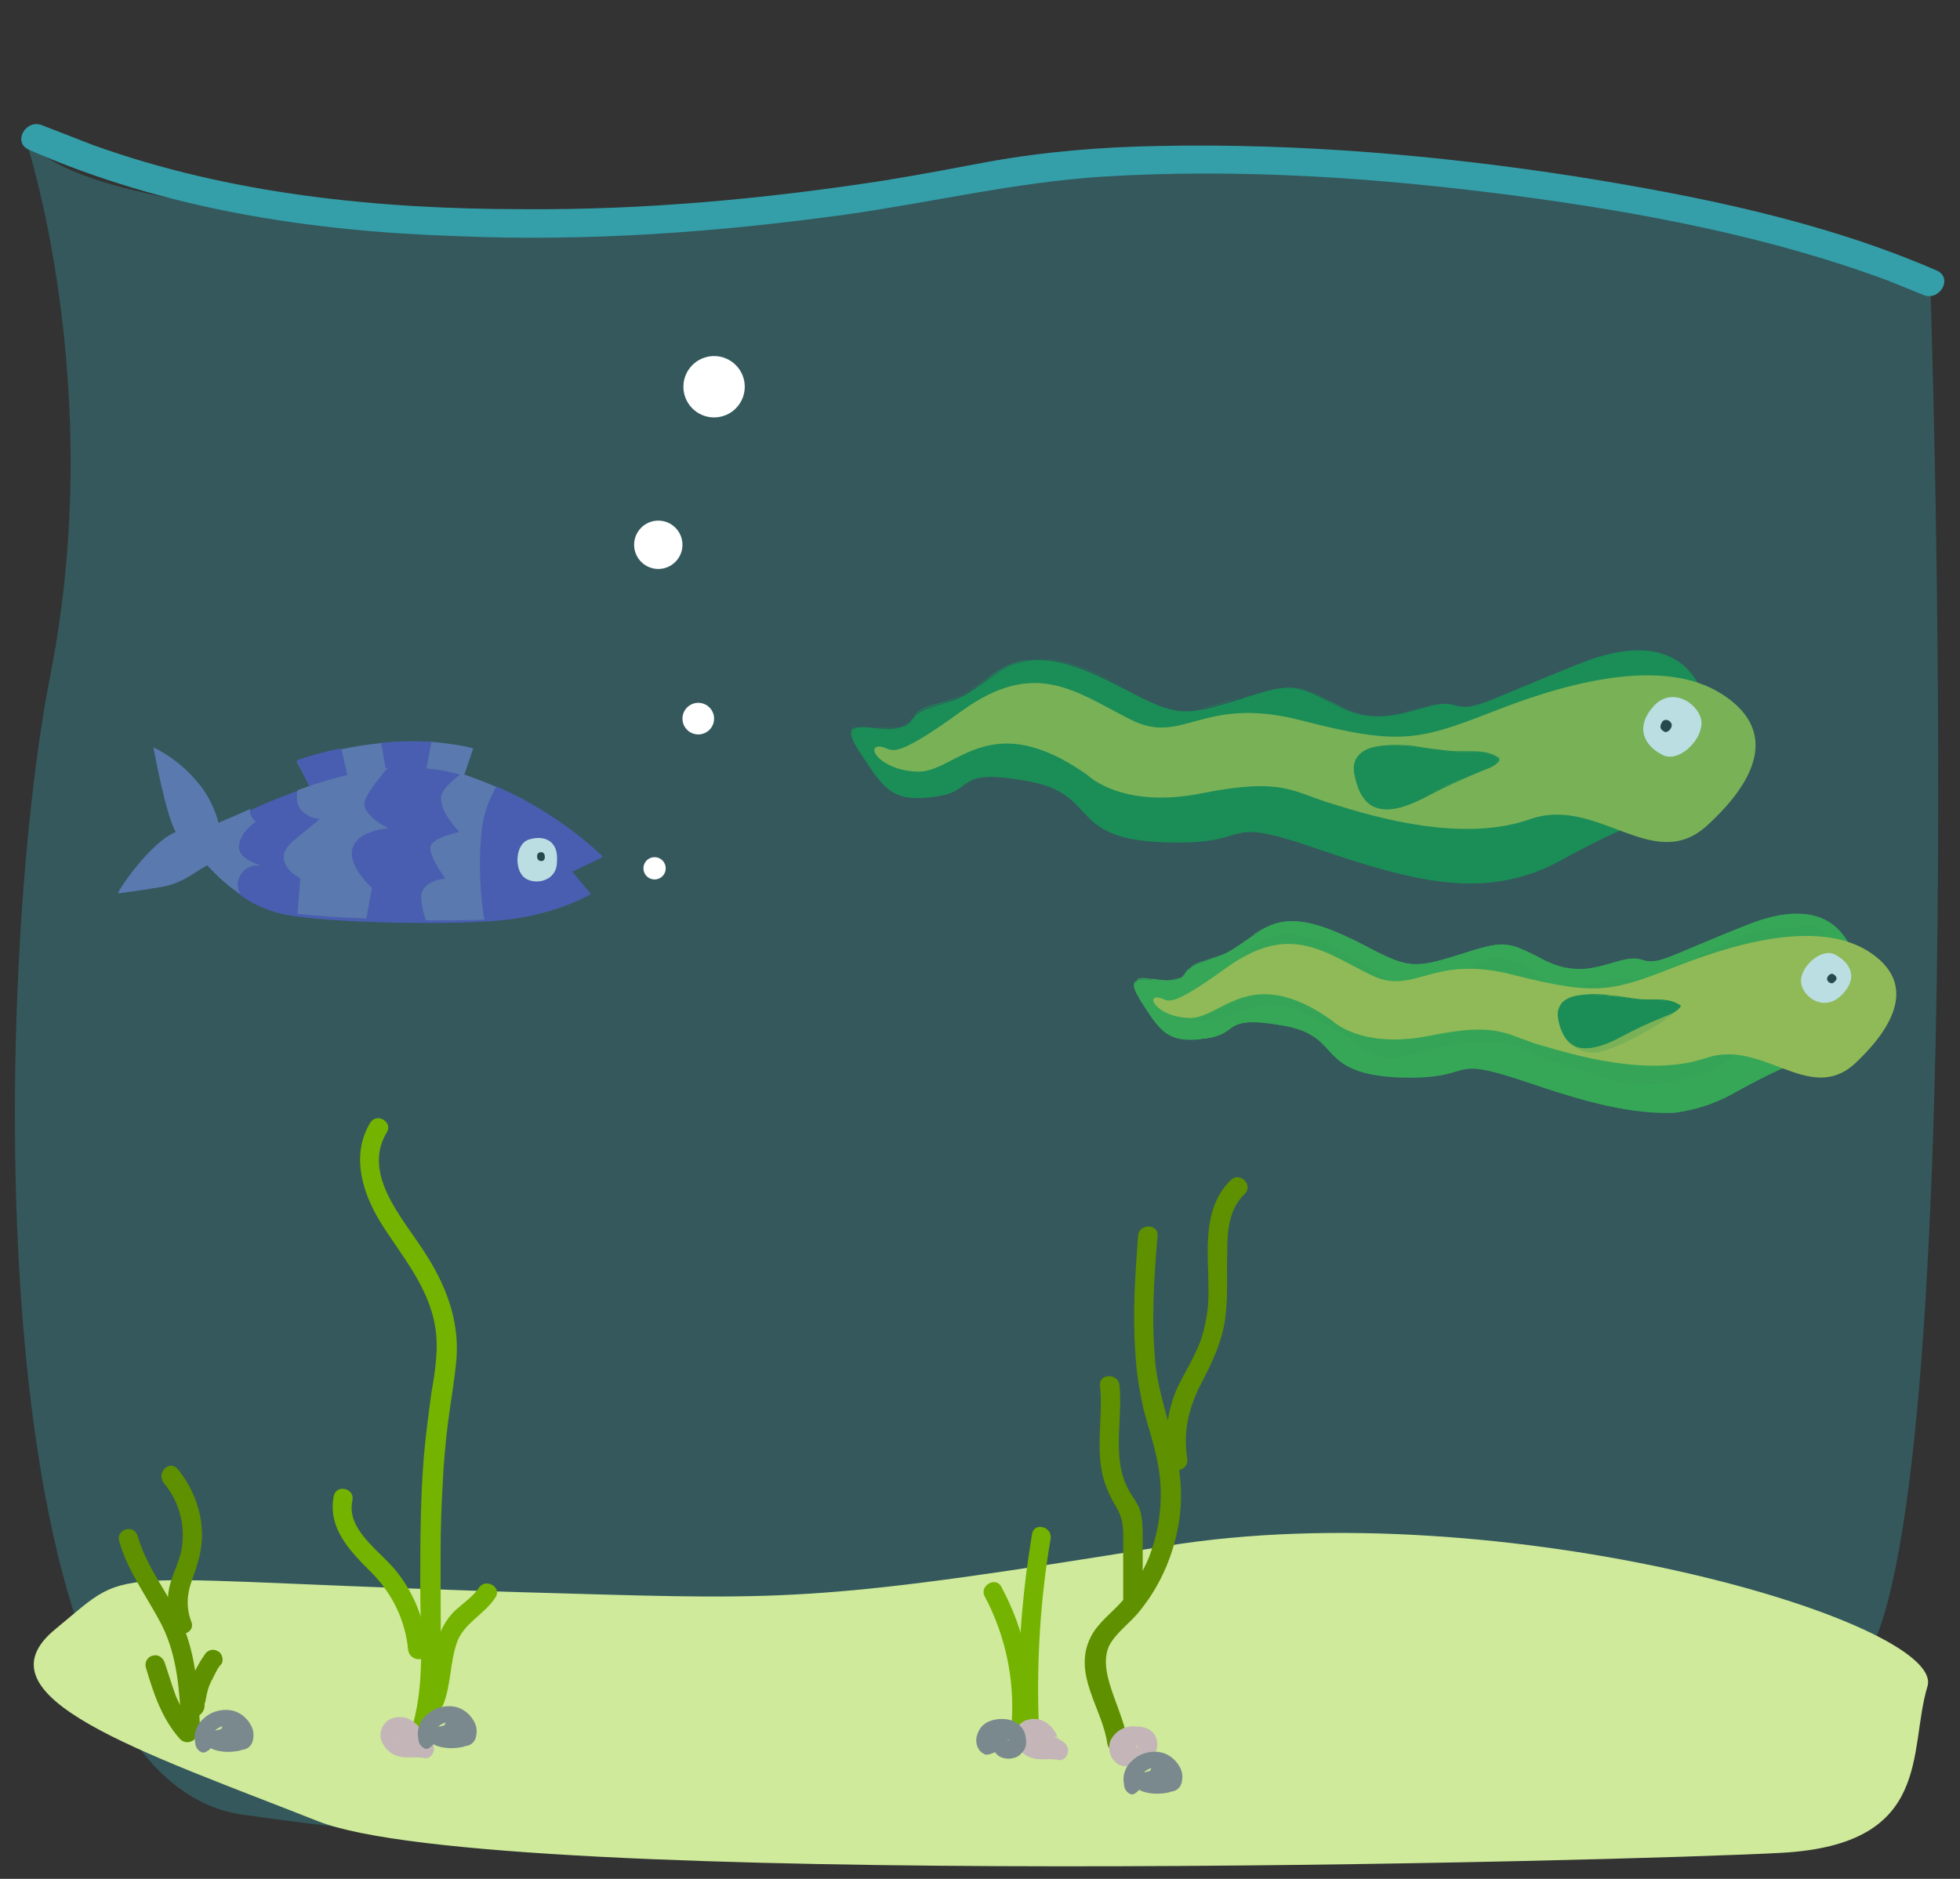 <?xml version="1.0" encoding="utf-8"?>
<!-- Generator: Adobe Illustrator 26.2.1, SVG Export Plug-In . SVG Version: 6.00 Build 0)  -->
<svg version="1.1" id="Capa_1" xmlns="http://www.w3.org/2000/svg" xmlns:xlink="http://www.w3.org/1999/xlink" x="0px" y="0px"
	 viewBox="0 0 210.8 202.1" style="enable-background:new 0 0 210.8 202.1;" xml:space="preserve">
<rect x="0" y="0" width="210.8" height="202.1" fill="#333333" stroke="none"/>
<style type="text/css">
	.st0{fill:#0E842C;}
	.st1{fill:#9CBB2C;}
	.st2{fill:#FFFFFF;}
	.st3{fill:#1D1D1B;}
	.st4{fill:#36AC2C;}
	.st5{fill:#36A72C;}
	.st6{fill:#C0C82C;}
	.st7{fill:#6D66B0;}
	.st8{fill:#543DB3;}
	.st9{opacity:0.34;}
	.st10{fill:#349FA9;}
	.st11{fill:#CEEA9A;}
	.st12{fill:#5E9000;}
	.st13{fill:#74B300;}
	.st14{fill:#C4B6B8;}
	.st15{fill:#79898E;}
</style>
<g>
	<g>
		<path class="st0" d="M183.2,75c0,0-1.7-8.2-13.1-3.7c-11.4,4.5-11.3,5.2-13.9,4.5c-2.6-0.7-6.6,2.8-11.8,0.4c-5.2-2.5-4.9-3-11-1
			c-6.1,1.9-6.8,1.9-12.5-1.1c-5.7-3-9.9-4.4-13.8-1.6c-3.9,2.8-3.5,2.5-6.7,3.5c-3.2,1-1.4,1.7-3.8,2.3c-2.4,0.6-6.9-1.7-4.1,2.6
			c2.8,4.3,3.6,5.4,8.1,4.8c4.5-0.6,1.8-3.1,9.8-1.7c8,1.4,4.2,6.2,14.7,6.6c10.5,0.4,5.5-3.1,16.3,0.6c10.8,3.7,18.5,5.6,26,1.5
			c7.5-4.1,10.2-4.7,10.2-4.7L183.2,75z"/>
		<path class="st0" d="M141.4,91.2c-4.6-1.6-6.3-1.8-7.5-1.7c-0.5,0.1-1,0.2-1.5,0.3c-0.7,0.2-1.6,0.5-3.1,0.6
			c-1.2,0.1-2.6,0.1-4.2,0.1c-5.8-0.2-7.2-1.7-8.7-3.4c-1.2-1.3-2.4-2.6-6-3.2c-2.1-0.4-3.6-0.5-4.6-0.4c-1.1,0.1-1.6,0.5-2.2,0.9
			c-0.6,0.5-1.3,1-3,1.2c-0.2,0-0.5,0.1-0.7,0.1c-4.1,0.4-4.9-0.9-7.5-4.9c-0.8-1.2-1-1.9-0.8-2.3c0.1-0.2,0.4-0.4,0.8-0.4
			c0.4,0,1,0,1.6,0.1c0.7,0.1,1.4,0.1,2.1,0.1c0.2,0,0.3,0,0.5-0.1c1.1-0.3,1.3-0.6,1.5-0.9c0.3-0.4,0.6-0.9,2.3-1.4
			c0.2-0.1,0.5-0.1,0.7-0.2c2.4-0.8,2.4-0.8,5.7-3.1l0.3-0.2c1.2-0.8,2.4-1.3,3.8-1.5c1.8-0.2,4.3,0.1,10,3c3.6,1.9,5.2,2.6,7.5,2.4
			c1.3-0.1,2.7-0.5,5-1.3c2-0.6,3.4-1,4.5-1.1c1.7-0.2,2.7,0.3,4.9,1.4c0.5,0.2,1,0.5,1.6,0.8c1.5,0.7,3.1,1,4.9,0.8
			c1.2-0.1,2.3-0.4,3.3-0.7c0.8-0.2,1.6-0.5,2.3-0.5c0.5,0,0.9,0,1.2,0.1c0.7,0.2,1.2,0.3,1.8,0.2c1-0.1,2.1-0.6,4.7-1.7
			c1.7-0.7,4.1-1.7,7.4-3c1.8-0.7,3.4-1.1,4.9-1.3c2-0.2,4.8,0,6.8,2.3c1.2,1.3,1.5,2.8,1.5,2.8l0,0L177.8,88l0,0l0,0
			c0,0-2.8,0.6-10.2,4.7c-2.2,1.2-4.6,1.9-7.1,2.2C155.2,95.5,149.5,94,141.4,91.2z M183.1,75c0-0.1-0.4-1.5-1.5-2.8
			c-1.9-2.2-4.7-2.4-6.7-2.2c-1.5,0.2-3.1,0.6-4.9,1.3c-3.3,1.3-5.7,2.3-7.4,3c-2.6,1.1-3.8,1.6-4.8,1.7c-0.6,0.1-1.1,0-1.8-0.2
			c-0.4-0.1-0.8-0.1-1.2-0.1c-0.7,0.1-1.5,0.3-2.3,0.5c-1,0.3-2.1,0.6-3.3,0.7c-1.7,0.2-3.4-0.1-4.9-0.8c-0.6-0.3-1.2-0.6-1.6-0.8
			c-2.2-1.1-3.2-1.6-4.8-1.4c-1.1,0.1-2.5,0.5-4.5,1.1c-2.3,0.7-3.8,1.2-5,1.3c-2.3,0.2-3.9-0.5-7.5-2.4c-5.7-3-8.2-3.2-10-3
			c-1.3,0.1-2.6,0.6-3.8,1.4l-0.3,0.2c-3.3,2.4-3.3,2.4-5.7,3.1c-0.2,0.1-0.4,0.1-0.7,0.2c-1.7,0.5-2,1-2.2,1.4
			c-0.2,0.4-0.4,0.7-1.6,1c-0.1,0-0.3,0.1-0.5,0.1c-0.6,0.1-1.4,0-2.1-0.1c-0.6-0.1-1.2-0.1-1.6-0.1c-0.4,0-0.6,0.2-0.7,0.4
			c-0.2,0.4,0.1,1.1,0.8,2.3c2.7,4.2,3.6,5.3,7.4,4.9c0.2,0,0.4,0,0.7-0.1c1.7-0.2,2.4-0.7,3-1.2c0.5-0.4,1.1-0.8,2.2-0.9
			c1.1-0.1,2.5,0,4.7,0.4c3.6,0.6,4.8,2,6,3.2c1.5,1.6,2.9,3.1,8.6,3.3c1.7,0.1,3,0,4.2-0.1c1.5-0.1,2.4-0.4,3.1-0.6
			c0.5-0.2,1-0.3,1.5-0.4c1.2-0.1,2.9,0.1,7.5,1.7c8.1,2.8,13.7,4.3,19,3.7c2.5-0.3,4.8-1,7-2.2c7.1-3.9,10-4.6,10.2-4.7L183.1,75z"
			/>
	</g>
	<path class="st0" d="M179.2,74.7c0,0,2-3.7-1.9-3.3c-3.9,0.4-6.5,0-12.6,3.2c-6.1,3.3-7.7,3.7-10.4,3.4c-2.7-0.3-1.6,0.7-6.9,1
		c-5.3,0.3-4.3-2.3-7.7-3.3c-3.4-0.9-2.2-0.1-7.9,1.5c-5.7,1.6-4.6,2.8-9.3,0c-4.7-2.9-10.3-6.9-15.1-3.8c-4.8,3.1-1,3.7-3.3,4.2
		c-2.3,0.5-2.5-0.9-4.8,1.6c-2.4,2.5-5.2,3.9,0.6,4.1c5.7,0.3,6.6-4.7,15-0.4c8.4,4.3,5.9,6.5,15.6,3.8c9.6-2.6,10.8,0.7,15.8,2
		c5,1.3,8.8,4.1,17.4,1.4C172.2,87.6,179.2,74.7,179.2,74.7z"/>
	<g>
		<path class="st1" d="M185.1,74.6c-5.9-3.7-15.4-1.6-23.9,1.7c-8.5,3.3-10.4,4-21.2,1.2c-10.8-2.8-12.7,2.8-18.4-0.1
			c-5.8-2.9-10.2-6.7-18.2-0.9c-8,5.8-7.3,3.9-8.8,3.8C93,80.3,94.9,83,98.9,83c4-0.1,7.7-7,18.1,0.4c0,0,3.7,3.7,12.4,1.9
			c8.7-1.7,9.6-0.1,14,1.2c4.5,1.4,13.9,4.2,21.2,1.6c7.3-2.5,13.2,6,19,0.7C189.4,83.5,191,78.3,185.1,74.6z"/>
	</g>
	<path class="st1" d="M159.2,82.2c0,0,2.7-1.1,1.5,0.2c-1.2,1.3-7.4,4.8-10,5.2c-2.6,0.4-5.5-1.9-1.6-4.4
		C153,80.6,159.2,82.2,159.2,82.2z"/>
	<g>
		<path class="st0" d="M161.2,81.7c-1.3-1-3-0.8-4.5-0.8c-1.7-0.1-3.3-0.4-5-0.6c-2.2-0.2-6.7-0.4-6,3.1c0.8,4.1,3.4,4.7,8,2.1
			c1.7-1,3.6-1.8,5.4-2.5C159.9,82.6,160.8,82.4,161.2,81.7z"/>
		<path class="st0" d="M145.7,83.4c-0.2-0.8-0.1-1.5,0.3-2c0.5-0.7,1.4-1.1,2.8-1.2c0.8-0.1,1.8-0.1,3,0c0.6,0.1,1.3,0.2,1.9,0.3
			c1,0.1,2,0.3,3.1,0.3c0.3,0,0.6,0,0.9,0c1.3,0,2.6,0,3.6,0.8l0,0l0,0c-0.4,0.6-1,0.8-1.6,1.1c-0.2,0.1-0.3,0.1-0.5,0.2
			c-1.9,0.8-3.7,1.6-5.4,2.5c-1.6,0.9-3,1.4-4.1,1.5C147.5,87.3,146.3,86.1,145.7,83.4z M157.6,80.9c-0.3,0-0.6,0-0.9,0
			c-1,0-2.1-0.2-3.1-0.3c-0.6-0.1-1.3-0.2-1.9-0.3c-1.1-0.1-2.1-0.1-2.9,0c-1.3,0.1-2.3,0.5-2.7,1.2c-0.4,0.5-0.5,1.1-0.3,1.9
			c0.5,2.6,1.8,3.8,3.9,3.6c1.1-0.1,2.4-0.6,4.1-1.5c1.7-0.9,3.5-1.7,5.4-2.5c0.2-0.1,0.3-0.1,0.5-0.2c0.6-0.2,1.2-0.5,1.6-1
			C160.2,80.9,158.9,80.9,157.6,80.9z"/>
	</g>
	<path class="st0" d="M148.8,85.9c1.2,0.1,2.4-0.7,3.5-1c1.5-0.5,3.1-0.8,4.7-1.4c0.5-0.2,2.6-0.7,2.8-1.3c0.3-0.9-0.1-0.5-2.7-0.1
		c-2.5,0.5-5.6,1.3-8.6,0.5C145.8,81.7,146.3,85.7,148.8,85.9C148.7,85.9,148.8,85.9,148.8,85.9z"/>
	<g>
		<path class="st2" d="M178.8,81.2c1.7,0.9,4.2-1.5,4.2-3.4c0-1.9-3-4.1-5.1-1.9C175.8,78.2,176.8,80.2,178.8,81.2"/>
		<path class="st3" d="M179,78.7c0.3,0.2,0.8-0.3,0.8-0.7c0-0.4-0.6-0.8-1-0.4C178.4,78.2,178.6,78.5,179,78.7"/>
	</g>
</g>
<g>
	<g>
		<path class="st4" d="M199.2,102.6c0,0-1.4-7-11.1-3.2c-9.6,3.8-9.5,4.4-11.8,3.8c-2.2-0.6-5.6,2.4-9.9,0.3
			c-4.4-2.1-4.1-2.5-9.2-0.9c-5.1,1.6-5.8,1.6-10.5-0.9c-4.8-2.5-8.4-3.7-11.6-1.3c-3.3,2.3-3,2.1-5.6,3c-2.7,0.9-1.2,1.5-3.2,2
			c-2,0.5-5.8-1.4-3.5,2.2c2.4,3.6,3,4.6,6.9,4.1c3.8-0.5,1.6-2.6,8.3-1.4c6.8,1.2,3.5,5.2,12.4,5.6c8.8,0.3,4.7-2.6,13.8,0.5
			c9.1,3.1,15.6,4.7,22,1.3c6.3-3.5,8.6-4,8.6-4L199.2,102.6z"/>
		<path class="st4" d="M164,116.3c-3.9-1.3-5.3-1.5-6.3-1.4c-0.5,0-0.8,0.2-1.3,0.3c-0.6,0.2-1.4,0.4-2.6,0.5
			c-1,0.1-2.2,0.1-3.6,0.1c-4.9-0.2-6.1-1.5-7.3-2.8c-1-1.1-2-2.2-5-2.7c-1.8-0.3-3-0.4-3.9-0.3c-0.9,0.1-1.4,0.4-1.8,0.7
			c-0.5,0.4-1.1,0.8-2.6,1c-0.2,0-0.4,0-0.6,0.1c-3.4,0.3-4.2-0.8-6.3-4.1c-0.6-1-0.9-1.6-0.7-2c0.1-0.2,0.3-0.3,0.7-0.4
			c0.4,0,0.9,0,1.4,0.1c0.6,0.1,1.2,0.1,1.7,0.1c0.1,0,0.3,0,0.4-0.1c0.9-0.2,1.1-0.5,1.3-0.8c0.2-0.3,0.5-0.7,1.9-1.2
			c0.2-0.1,0.4-0.1,0.6-0.2c2-0.6,2-0.6,4.8-2.6l0.2-0.2c1-0.7,2-1.1,3.2-1.2c1.6-0.2,3.7,0,8.5,2.6c3.1,1.6,4.4,2.2,6.3,2
			c1.1-0.1,2.2-0.4,4.2-1.1c1.7-0.5,2.9-0.9,3.8-1c1.4-0.1,2.3,0.3,4.1,1.2c0.4,0.2,0.9,0.4,1.4,0.7c1.3,0.6,2.6,0.8,4.1,0.7
			c1-0.1,2-0.4,2.8-0.6c0.7-0.2,1.4-0.4,2-0.5c0.4,0,0.7,0,1.1,0.1c0.6,0.2,1,0.2,1.5,0.2c0.8-0.1,1.8-0.5,4-1.4
			c1.4-0.6,3.4-1.4,6.2-2.5c1.5-0.6,2.9-1,4.2-1.1c1.7-0.2,4.1,0,5.7,1.9c1,1.1,1.2,2.3,1.2,2.4l0,0l-4.6,11l0,0l0,0
			c0,0-2.4,0.5-8.6,4c-1.9,1-3.8,1.6-6,1.9C175.6,119.9,170.8,118.6,164,116.3z M199.2,102.6c0-0.1-0.3-1.3-1.2-2.3
			c-1.6-1.9-4-2.1-5.7-1.9c-1.2,0.1-2.6,0.5-4.1,1.1c-2.8,1.1-4.8,1.9-6.2,2.5c-2.2,0.9-3.2,1.3-4,1.4c-0.5,0.1-1,0-1.5-0.2
			c-0.3-0.1-0.6-0.1-1-0.1c-0.6,0.1-1.3,0.2-2,0.5c-0.8,0.2-1.8,0.5-2.8,0.6c-1.5,0.1-2.8-0.1-4.1-0.7c-0.5-0.2-1-0.5-1.4-0.7
			c-1.8-0.9-2.7-1.3-4.1-1.2c-0.9,0.1-2.1,0.4-3.8,1c-2,0.6-3.2,1-4.2,1.1c-1.9,0.2-3.3-0.4-6.3-2c-4.8-2.5-6.9-2.7-8.4-2.6
			c-1.1,0.1-2.2,0.5-3.2,1.2l-0.2,0.2c-2.8,2-2.8,2-4.8,2.6c-0.2,0.1-0.4,0.1-0.6,0.2c-1.4,0.4-1.7,0.8-1.9,1.2
			c-0.2,0.3-0.4,0.6-1.3,0.8c-0.1,0-0.3,0.1-0.4,0.1c-0.5,0.1-1.2,0-1.8-0.1c-0.5,0-1-0.1-1.4-0.1c-0.3,0-0.5,0.1-0.6,0.3
			c-0.2,0.3,0.1,1,0.7,1.9c2.3,3.5,3,4.4,6.3,4.1c0.2,0,0.4,0,0.6-0.1c1.4-0.2,2-0.6,2.5-1c0.5-0.3,0.9-0.7,1.9-0.8
			c0.9-0.1,2.1,0,3.9,0.3c3,0.5,4.1,1.7,5.1,2.7c1.2,1.4,2.4,2.6,7.3,2.8c1.4,0.1,2.6,0,3.6-0.1c1.2-0.1,2-0.3,2.6-0.5
			c0.4-0.1,0.8-0.2,1.3-0.3c1-0.1,2.4,0.1,6.3,1.4c6.8,2.3,11.6,3.6,16,3.1c2.1-0.2,4.1-0.8,5.9-1.8c6-3.3,8.4-3.9,8.6-4
			L199.2,102.6z"/>
	</g>
	<path class="st5" d="M195.9,102.4c0,0,1.7-3.1-1.6-2.8c-3.3,0.3-5.5,0-10.6,2.7c-5.1,2.7-6.5,3.1-8.7,2.9c-2.3-0.2-1.3,0.6-5.8,0.8
		c-4.4,0.2-3.6-2-6.5-2.7c-2.9-0.8-1.9,0-6.7,1.3c-4.8,1.3-3.9,2.4-7.9,0c-4-2.4-8.7-5.8-12.8-3.2c-4.1,2.6-0.9,3.1-2.8,3.6
		c-2,0.4-2.1-0.7-4.1,1.4c-2,2.1-4.4,3.3,0.5,3.5c4.8,0.2,5.6-4,12.6-0.3c7.1,3.6,5,5.5,13.1,3.2c8.1-2.2,9.1,0.6,13.3,1.7
		c4.2,1.1,7.4,3.5,14.7,1.2C189.9,113.3,195.9,102.4,195.9,102.4z"/>
	<g>
		<path class="st6" d="M200.9,102.3c-5-3.1-13-1.3-20.2,1.5c-7.2,2.8-8.7,3.4-17.8,1.1c-9.1-2.4-10.7,2.4-15.6-0.1
			c-4.9-2.4-8.6-5.6-15.4-0.7c-6.8,4.9-6.1,3.3-7.4,3.2c-1.3-0.1,0.2,2.2,3.6,2.2c3.4-0.1,6.5-5.9,15.2,0.3c0,0,3.1,3.1,10.5,1.6
			c7.4-1.5,8.1-0.1,11.8,1c3.8,1.1,11.7,3.5,17.9,1.4c6.1-2.1,11.1,5.1,16,0.6C204.4,109.8,205.8,105.4,200.9,102.3z"/>
	</g>
	<path class="st1" d="M179,108.7c0,0,2.3-0.9,1.2,0.1c-1,1.1-6.3,4.1-8.4,4.4c-2.2,0.3-4.7-1.6-1.3-3.7
		C173.8,107.4,179,108.7,179,108.7z"/>
	<g>
		<path class="st0" d="M180.7,108.3c-1.1-0.9-2.5-0.7-3.8-0.7c-1.4-0.1-2.8-0.4-4.2-0.5c-1.9-0.2-5.7-0.3-5.1,2.6
			c0.7,3.4,2.9,3.9,6.8,1.8c1.5-0.8,3-1.5,4.5-2.1C179.6,109.1,180.3,108.9,180.7,108.3z"/>
		<path class="st0" d="M167.6,109.7c-0.1-0.7,0-1.2,0.3-1.7c0.4-0.6,1.2-0.9,2.4-1c0.7-0.1,1.5-0.1,2.5,0c0.5,0.1,1.1,0.1,1.6,0.2
			c0.8,0.1,1.7,0.3,2.6,0.3c0.2,0,0.5,0,0.7,0c1.1,0,2.2,0,3.1,0.7l0,0l0,0c-0.3,0.5-0.9,0.7-1.4,0.9c-0.1,0.1-0.3,0.1-0.4,0.2
			c-1.6,0.7-3.1,1.3-4.5,2.1c-1.4,0.8-2.5,1.2-3.5,1.3C169.2,113,168.1,112,167.6,109.7z M177.6,107.6c-0.2,0-0.5,0-0.7,0
			c-0.9,0-1.7-0.2-2.6-0.3c-0.5-0.1-1.1-0.2-1.6-0.2c-0.9-0.1-1.8-0.1-2.5,0c-1.1,0.1-1.9,0.4-2.3,1c-0.3,0.4-0.4,1-0.3,1.6
			c0.5,2.2,1.5,3.2,3.3,3c0.9-0.1,2.1-0.5,3.4-1.3c1.4-0.8,3-1.5,4.5-2.1c0.1-0.1,0.3-0.1,0.4-0.2c0.5-0.2,1-0.4,1.3-0.8
			C179.8,107.6,178.7,107.6,177.6,107.6z"/>
	</g>
	<path class="st0" d="M170.2,111.8c1,0,2-0.6,2.9-0.9c1.3-0.4,2.6-0.7,3.9-1.1c0.4-0.1,2.2-0.6,2.4-1.1c0.2-0.7-0.1-0.5-2.2-0.1
		c-2.1,0.4-4.8,1.1-7.2,0.4C167.7,108.3,168.1,111.7,170.2,111.8C170.2,111.8,170.2,111.8,170.2,111.8z"/>
	<g>
		<path class="st2" d="M197.4,102.7c-1.4-0.8-3.6,1.1-3.7,2.7c-0.1,1.6,2.3,3.6,4.3,1.7C199.9,105.3,199.1,103.6,197.4,102.7"/>
		<path class="st3" d="M197.2,104.8c-0.3-0.2-0.7,0.2-0.7,0.5c0,0.3,0.5,0.7,0.8,0.3C197.7,105.3,197.5,105,197.2,104.8"/>
	</g>
</g>
<g>
	<path class="st7" d="M49.2,85.5l1.7-5c-1.4-0.4-3.4-0.6-4.4-0.7c-4.6-0.2-9.1,0.3-14.6,2.1l2.8,5.2c0,0,3.6-2.1,9-2.1
		C49,85,49.2,85.5,49.2,85.5"/>
	<path class="st8" d="M38,86.2c-2,0.7-3.4,1.1-3.4,1.1l-2.7-5.5c0.7-0.3,3.1-1,4.8-1.3L38,86.2z"/>
	<path class="st8" d="M45.4,85.1c-0.4,0-1.3-0.1-1.7-0.1c-1.3,0-0.6,0-1.8,0.2L41,79.9c1.9-0.2,3.7-0.2,5.4-0.1L45.4,85.1z"/>
	<path class="st8" d="M24,88.3c0.1,0.1,0.1,0.2,0.1,0.2c1.9-0.9,14.5-7.6,24.1-5.5c9.6,2.1,16.6,9.2,16.6,9.2l-3.3,1.6l2,2.4
		c0,0-3.3,2-8.7,2.7c-5.4,0.7-20.3,0.4-24.5-0.6c-4.1-1-5.5-3-7.3-4.6C23.7,91.8,23.7,90.3,24,88.3"/>
	<path class="st7" d="M18.9,89.5c-1.1-1.9-2.4-9.1-2.4-9.1s2.6,1.1,4.8,3.8c1.7,2,2.2,4.3,2.2,4.3c0.4-0.2,2-0.8,3.4-1.5
		c-0.1,0.5,0.1,0.9,0.6,1.4c0,0-1.7,1.1-1.8,2.6c-0.1,1.3,1.8,1.9,2.4,2.1c-0.5-0.1-2.1,0-2.5,1.7c-0.1,0.4,0,1.1,0.3,1.4
		c-2-1.3-2.9-2.4-3.6-3.1c-1,0.4-2.5,1.9-4.9,2.3c-2.3,0.4-4.7,0.7-4.7,0.7C12.4,96.2,16.1,90.6,18.9,89.5"/>
	<path class="st7" d="M31.6,90.4l2.8-2.3c0,0-3-0.2-2.4-3.1c2.9-1.1,6.3-2,9.7-2.4c-1.2,1.4-2.4,3-2.5,3.7c-0.2,1.5,2.6,2.8,2.6,2.8
		s-3.4,0.2-3.9,2.2c-0.5,1.9,2.1,4.2,2.1,4.2l-0.6,3.3c-2.9-0.1-5.5-0.3-7.4-0.5l0.3-3.8C32.3,94.5,28.8,92.7,31.6,90.4"/>
	<path class="st7" d="M47.9,94.5c0,0-1.8-2.4-1.6-3.4c0.1-1,3.1-1.6,3.1-1.6s-2.4-2.5-1.9-4c0.2-0.7,1.1-1.5,2.1-2.3
		C52,84,54.3,85,56.3,86l-1,12.6c-0.2,0-0.3,0-0.5,0.1c-2,0.3-5.4,0.3-9,0.3c-0.3-0.9-0.5-1.8-0.5-2.4
		C45.2,94.7,47.9,94.5,47.9,94.5"/>
	<path class="st8" d="M51.8,89.4c0.2-2,0.9-3.6,1.6-4.8c6.8,2.9,11.4,7.5,11.4,7.5l-3.3,1.6l2,2.4c0,0-3.3,2-8.7,2.7
		c-0.7,0.1-1.6,0.2-2.7,0.2C51.7,96.7,51.4,92.9,51.8,89.4"/>
	<path class="st2" d="M56.9,90.3c-1.4,0.4-1.6,2.9-0.7,3.9c0.9,1.1,3.7,0.8,3.7-1.5C60.1,90.4,58.5,89.8,56.9,90.3"/>
	<path class="st3" d="M58,91.7c-0.3,0.1-0.3,0.6-0.1,0.8c0.2,0.2,0.7,0.2,0.7-0.3C58.6,91.7,58.3,91.6,58,91.7"/>
</g>
<g class="st9">
	<path class="st10" d="M207.6,30.4C160.6,11.1,99.2,20,87.1,22.6c-13.1,2.8-76.9,3.3-84.4-7.8c0,0,8.9,26.5,2.7,57.9
		c-6.2,31.4-8.1,118.4,20.7,122.5c73.7,10.5,162-0.7,174-15.9C212.2,164,207.6,30.4,207.6,30.4z"/>
</g>
<g>
	<path class="st7" d="M-170.3,159.9l3.8-11.1c-3-0.9-7.4-1.4-9.7-1.5c-10.2-0.5-20.1,0.6-32.1,4.7l6.1,11.5c0,0,8-4.6,19.8-4.6
		C-170.7,158.9-170.3,159.9-170.3,159.9"/>
	<path class="st8" d="M-194.9,161.5c-4.4,1.6-7.6,2.5-7.6,2.5l-5.9-12.1c1.5-0.7,6.8-2.2,10.6-2.9L-194.9,161.5z"/>
	<path class="st8" d="M-178.7,159c-0.9,0-2.8-0.2-3.8-0.2c-2.9,0-1.4-0.1-4,0.5l-1.8-11.8c4.2-0.4,8.1-0.5,11.8-0.3L-178.7,159z"/>
	<path class="st8" d="M-225.8,166c0.1,0.3,0.2,0.5,0.2,0.5c4.2-2,32-16.9,53.1-12.2c21.1,4.7,36.6,20.2,36.6,20.2l-7.2,3.4l4.5,5.3
		c0,0-7.3,4.4-19.2,5.9c-11.8,1.5-44.9,0.8-54.1-1.4c-9.1-2.2-12.1-6.6-16.2-10.1C-226.5,173.9-226.5,170.4-225.8,166"/>
	<path class="st7" d="M-237.1,168.7c-2.4-4.2-5.2-20.1-5.2-20.1s5.7,2.5,10.7,8.4c3.7,4.4,4.9,9.6,4.9,9.6c1-0.5,4.4-1.8,7.6-3.3
		c-0.2,1,0.2,2,1.3,3.1c0,0-3.7,2.3-3.9,5.7c-0.2,2.8,4,4.2,5.2,4.5c-1.1-0.3-4.6,0-5.5,3.7c-0.2,0.8,0.1,2.4,0.7,3.1
		c-4.5-2.8-6.5-5.2-7.9-6.8c-2.2,1-5.6,4.2-10.8,5.1c-5,0.9-10.4,1.5-10.4,1.5C-251.5,183.6-243.3,171.1-237.1,168.7"/>
	<path class="st7" d="M-209.2,170.7l6.1-5.1c0,0-6.5-0.4-5.4-6.8c6.4-2.3,13.9-4.5,21.4-5.2c-2.6,3.1-5.2,6.6-5.4,8.2
		c-0.4,3.3,5.6,6.2,5.6,6.2s-7.6,0.5-8.7,4.8s4.7,9.2,4.7,9.2l-1.2,7.3c-6.3-0.3-12.2-0.7-16.3-1.1l0.8-8.4
		C-207.5,179.8-215.3,175.9-209.2,170.7"/>
	<path class="st7" d="M-173.1,179.8c0,0-4-5.2-3.6-7.5c0.3-2.3,6.9-3.5,6.9-3.5s-5.2-5.6-4.2-8.8c0.5-1.5,2.5-3.4,4.6-5
		c5.5,1.5,10.5,3.7,14.9,6.1l-2.2,27.9c-0.3,0.1-0.7,0.1-1,0.1c-4.4,0.6-11.9,0.7-19.9,0.6c-0.7-1.9-1.1-3.9-1.2-5.3
		C-179.1,180.2-173.1,179.8-173.1,179.8"/>
	<path class="st8" d="M-164.6,168.5c0.5-4.4,1.9-7.9,3.5-10.6c15,6.4,25.2,16.5,25.2,16.5l-7.2,3.4l4.5,5.3c0,0-7.3,4.4-19.2,5.9
		c-1.6,0.2-3.6,0.4-5.9,0.5C-164.8,184.5-165.5,176.3-164.6,168.5"/>
	<path class="st2" d="M-153.2,170.4c-3.1,0.8-3.5,6.4-1.5,8.7c2,2.3,8.1,1.9,8.3-3.3C-146.3,170.7-149.6,169.5-153.2,170.4"/>
	<path class="st3" d="M-150.8,173.6c-0.6,0.2-0.7,1.3-0.3,1.7c0.4,0.5,1.6,0.4,1.6-0.6C-149.4,173.6-150.1,173.4-150.8,173.6"/>
</g>
<g>
	<g>
		<path class="st10" d="M208.3,29.1c-12.2-5.3-25.6-8-38.7-10.1c-14.8-2.3-29.9-3.6-44.9-3.3c-6.1,0.1-12.3,0.6-18.4,1.7
			c-3.7,0.7-7.4,1.4-11.1,2c-12.9,2-25.9,3.2-38.9,3.1c-15.6,0-31.6-1.6-46.3-6.9c-1.8-0.7-3.6-1.4-5.4-2.1
			c-1.8-0.8-3.3,1.8-1.5,2.6c14.5,6.4,30.4,8.8,46.1,9.3C63.1,26,77,25,90.8,23.1c9.3-1.3,18.4-3.5,27.8-4.1c14.6-0.9,29.4,0.1,44,2
			c13.7,1.8,27.6,4.4,40.5,9.2c1.2,0.5,2.5,1,3.7,1.5C208.6,32.5,210.1,29.9,208.3,29.1L208.3,29.1z"/>
	</g>
</g>
<g>
	<circle class="st2" cx="70.4" cy="93.4" r="1.2"/>
	<circle class="st2" cx="75.1" cy="77.3" r="1.7"/>
	<circle class="st2" cx="70.8" cy="58.6" r="2.6"/>
	<circle class="st2" cx="76.8" cy="41.6" r="3.3"/>
</g>
<path class="st11" d="M6,175.2c9-7.4,3.1-5.2,54.8-3.8c24.1,0.7,28.2,0.8,64.6-5.1c36.3-5.9,84,8.2,81.9,15.1
	c-2.1,6.9,0.7,17-15.7,17.9s-138.4,4.1-157.4-3.4S-3,182.5,6,175.2z"/>
<g>
	<g>
		<g>
			<g>
				<path class="st12" d="M121.3,187.6c-0.2-1.8-0.9-3.4-1.5-5.1c-0.6-1.7-1.3-3.8-0.5-5.5c0.8-1.5,2.5-2.6,3.5-4
					c1.1-1.4,1.9-2.8,2.6-4.4c1.3-3.1,1.9-6.5,1.5-9.8c-0.4-4-2.1-7.8-2.6-11.8c-0.5-4.7-0.2-9.4,0.2-14.1c0.1-1.3-2-1.3-2.1,0
					c-0.3,4.1-0.6,8.3-0.3,12.5c0.1,2,0.4,3.9,0.8,5.8c0.5,2.1,1.2,4,1.6,6.1c0.7,3.5,0.3,7.1-1,10.4c-0.7,1.6-1.6,3.1-2.7,4.4
					c-1.1,1.3-2.7,2.4-3.5,4c-2,4,1.3,7.7,1.8,11.5C119.4,188.9,121.5,188.9,121.3,187.6L121.3,187.6z"/>
			</g>
		</g>
		<g>
			<g>
				<path class="st12" d="M127.7,156.9c-0.5-2.9,0.2-5.6,1.5-8.1c1.2-2.3,2.3-4.6,2.6-7.2c0.3-2.4,0.1-4.7,0.2-7.1
					c0-2.2,0.2-4.5,1.9-6.1c0.9-0.9-0.5-2.4-1.5-1.5c-3.7,3.6-2.1,9.3-2.5,13.8c-0.2,1.5-0.5,3-1.1,4.3c-0.6,1.4-1.4,2.7-2.1,4.1
					c-1.2,2.6-1.5,5.4-1,8.3C125.9,158.7,127.9,158.2,127.7,156.9L127.7,156.9z"/>
			</g>
		</g>
		<g>
			<g>
				<path class="st12" d="M122.9,172.1c0-2.2,0-4.5,0-6.7c0-1,0-2-0.3-3c-0.3-0.8-0.8-1.4-1.2-2.1c-1.9-3.4-0.6-7.6-1-11.3
					c-0.1-1.3-2.2-1.3-2.1,0c0.4,3.6-0.7,7.5,0.7,11c0.3,0.8,0.7,1.5,1.1,2.2c0.6,1,0.7,1.9,0.7,3.1c0,2.2,0,4.5,0,6.7
					C120.9,173.4,122.9,173.4,122.9,172.1L122.9,172.1z"/>
			</g>
		</g>
	</g>
	<g>
		<g>
			<path class="st13" d="M110.8,186.5c0.6-5.5-0.5-11-3.1-15.8c-0.6-1.2-2.4-0.1-1.8,1c2.4,4.5,3.4,9.7,2.8,14.8
				C108.6,187.8,110.7,187.8,110.8,186.5L110.8,186.5z"/>
		</g>
	</g>
	<g>
		<g>
			<path class="st13" d="M111.7,184.9c-0.2-6.5,0.2-13,1.3-19.4c0.2-1.3-1.8-1.8-2-0.5c-1.1,6.6-1.6,13.2-1.4,19.9
				C109.7,186.2,111.8,186.3,111.7,184.9L111.7,184.9z"/>
		</g>
	</g>
	<g>
		<g>
			<path class="st13" d="M46.2,187c1.4-4.2,1.2-8.7,1.2-13.1c0-4.7-0.1-9.4,0.2-14c0.1-2.3,0.3-4.7,0.6-7c0.3-2.3,0.7-4.5,0.9-6.8
				c0.3-4.2-1.2-8-3.5-11.5c-2.3-3.6-6.7-8.3-4-12.8c0.7-1.1-1.1-2.2-1.8-1c-2.1,3.5-0.8,7.6,1.2,10.8c2.2,3.5,5.1,6.8,5.8,11.1
				c0.4,2.3,0,4.8-0.4,7.1c-0.3,2.2-0.6,4.5-0.8,6.7c-0.4,4.7-0.4,9.5-0.4,14.3c0,5.2,0.6,10.7-1.1,15.7
				C43.8,187.7,45.8,188.3,46.2,187L46.2,187z"/>
		</g>
	</g>
	<g>
		<g>
			<path class="st13" d="M46,177.5c-0.3-3.1-1.4-6-3.3-8.4c-1.7-2.2-5.5-4.5-4.8-7.7c0.3-1.3-1.7-1.8-2-0.5c-0.7,3.5,1.8,6,4,8.2
				c2.3,2.3,3.7,5.2,4,8.4C44.1,178.8,46.1,178.8,46,177.5L46,177.5z"/>
		</g>
	</g>
	<g>
		<g>
			<path class="st13" d="M47.7,183.3c0.8-2.1,0.7-4.4,1.4-6.5c0.7-2.2,3-3.1,4.2-5c0.7-1.1-1.1-2.1-1.8-1c-0.6,0.9-1.6,1.6-2.4,2.3
				c-0.9,0.8-1.5,1.8-1.9,2.9c-0.8,2.2-0.7,4.5-1.5,6.7c-0.2,0.5,0.2,1.1,0.7,1.3C47,184.1,47.5,183.8,47.7,183.3L47.7,183.3z"/>
		</g>
	</g>
	<g>
		<g>
			<g>
				<path class="st12" d="M21.5,185.6c-0.2-3.7-0.4-7.5-1.9-10.9c-1.4-3.2-3.8-6-4.8-9.5c-0.4-1.3-2.3-0.7-2,0.5
					c0.9,3.3,3,6,4.6,9.1c1.7,3.4,1.9,7.1,2.1,10.8C19.5,186.9,21.6,186.9,21.5,185.6L21.5,185.6z"/>
			</g>
		</g>
		<g>
			<g>
				<path class="st12" d="M20.6,174.5c-0.6-1.5-0.5-3,0-4.4c0.5-1.4,1-2.8,1.1-4.3c0.2-2.8-0.8-5.6-2.6-7.8c-0.9-1-2.3,0.4-1.5,1.5
					c1.7,2,2.4,4.7,1.9,7.3c-0.3,1.4-1,2.6-1.3,4c-0.3,1.5-0.2,2.9,0.3,4.3C19.1,176.3,21,175.7,20.6,174.5L20.6,174.5z"/>
			</g>
		</g>
		<g>
			<g>
				<path class="st12" d="M20.9,185.6c-0.8-0.9-1.5-2-2-3.2c-0.4-1.1-0.8-2.4-1.2-3.6c-0.2-0.5-0.7-0.9-1.3-0.7
					c-0.5,0.1-0.9,0.7-0.7,1.3c0.8,2.7,1.7,5.5,3.7,7.7c0.4,0.4,1.1,0.4,1.5,0C21.3,186.6,21.2,186,20.9,185.6L20.9,185.6z"/>
			</g>
		</g>
		<g>
			<g>
				<path class="st12" d="M22,183.6c0,0.3,0-0.1,0-0.2c0-0.1,0-0.2,0.1-0.4c0-0.2,0.1-0.4,0.1-0.6c0.1-0.4,0.2-0.9,0.4-1.3
					c0,0,0.2-0.4,0.1-0.2c0-0.1,0.1-0.2,0.1-0.2c0.1-0.2,0.2-0.4,0.3-0.6c0.2-0.4,0.4-0.8,0.7-1.1c0.3-0.4,0.1-1.2-0.4-1.4
					c-0.5-0.3-1.1-0.1-1.4,0.4c-1.2,1.7-1.9,3.6-2.1,5.7c-0.1,0.5,0.5,1,1,1C21.5,184.6,21.9,184.2,22,183.6L22,183.6z"/>
			</g>
		</g>
	</g>
	<g>
		<g>
			<path class="st14" d="M121.3,187.8C121.3,187.8,121.2,187.8,121.3,187.8c0,0,0.1,0,0.2,0C121.4,187.8,121.4,187.8,121.3,187.8
				c0.1,0,0.2,0,0.3,0c-0.1,0-0.1,0-0.2,0c0.1,0,0.2,0.1,0.2,0.1c-0.1,0-0.1-0.1-0.2-0.1c0.1,0.1,0.1,0.1,0.2,0.2
				c-0.1-0.1-0.1-0.1-0.2-0.2c0.1,0.1,0.1,0.1,0.2,0.2c-0.1-0.1-0.1-0.1-0.1-0.2c0,0.1,0.1,0.2,0.1,0.2c0-0.1-0.1-0.2-0.1-0.2
				c0,0.1,0,0.2,0,0.3c0-0.1,0-0.1,0-0.2c0,0.1,0,0.2,0,0.3c0-0.1,0-0.2,0.1-0.3c0,0.1-0.1,0.2-0.1,0.2c0-0.1,0.1-0.2,0.2-0.3
				c-0.1,0.1-0.1,0.1-0.2,0.2c0.1-0.1,0.2-0.2,0.2-0.2c-0.1,0.1-0.1,0.1-0.2,0.2c0.1-0.1,0.2-0.1,0.3-0.2c-0.1,0-0.2,0.1-0.2,0.1
				c0.1-0.1,0.3-0.1,0.4-0.1c-0.1,0-0.2,0-0.3,0c0.2,0,0.4,0,0.6,0c-0.1,0-0.2,0-0.3,0c0.3,0,0.6,0.1,0.8,0.2
				c-0.1,0-0.2-0.1-0.2-0.1c0.1,0,0.1,0.1,0.2,0.1c-0.1-0.1-0.1-0.1-0.2-0.2c0,0,0.1,0.1,0.1,0.1c-0.1-0.1-0.1-0.1-0.2-0.2
				c0,0,0,0,0,0.1c0-0.1-0.1-0.2-0.1-0.2c0,0.1,0,0.1,0,0.2c0-0.1,0-0.2,0-0.3c0,0.1,0,0.2,0,0.3c0-0.1,0-0.2,0-0.3
				c0,0.3-0.1,0.7-0.2,1c0-0.1,0.1-0.2,0.1-0.2c-0.1,0.1-0.1,0.2-0.2,0.3c0.1-0.1,0.1-0.1,0.2-0.2c-0.1,0.1-0.1,0.1-0.2,0.2
				c0.1-0.1,0.1-0.1,0.2-0.2c-0.1,0-0.1,0.1-0.2,0.1c0.1,0,0.2-0.1,0.2-0.1c-0.1,0-0.1,0-0.2,0c0.1,0,0.2,0,0.3,0
				c-0.1,0-0.1,0-0.2,0c0.1,0,0.2,0,0.3,0c-0.1,0-0.2,0-0.2-0.1c0.1,0,0.2,0.1,0.2,0.1c-0.1,0-0.1-0.1-0.2-0.1
				c0.1,0.1,0.1,0.1,0.2,0.2c-0.1,0-0.1-0.1-0.1-0.1c0.1,0.1,0.1,0.1,0.2,0.2c0,0,0-0.1-0.1-0.1c0,0.1,0.1,0.2,0.1,0.2
				c0,0,0-0.1,0-0.1c0,0.1,0,0.2,0,0.3c0,0,0-0.1,0-0.1c0,0.1,0,0.2,0,0.3c0,0,0-0.1,0-0.1c0.2-0.5-0.2-1.1-0.7-1.3
				c-0.6-0.1-1.1,0.2-1.3,0.7c-0.2,0.5,0,1.2,0.5,1.5c0.5,0.4,1.1,0.5,1.7,0.4c1-0.2,1.5-1.3,1.6-2.2c0.1-0.3,0.1-0.6,0-1
				c-0.1-0.4-0.4-0.8-0.7-1c-0.5-0.3-1-0.4-1.6-0.4c-1.1-0.1-2.2,0.5-2.7,1.6c-0.2,0.6-0.1,1.3,0.2,1.8c0.2,0.3,0.4,0.5,0.7,0.7
				c0.4,0.2,0.8,0.2,1.2,0.2c0.2,0,0.5-0.3,0.6-0.5c0.1-0.2,0.2-0.5,0.1-0.8c-0.1-0.2-0.2-0.5-0.5-0.6
				C121.8,187.8,121.6,187.8,121.3,187.8L121.3,187.8z"/>
		</g>
	</g>
	<g>
		<g>
			<path class="st14" d="M113,187c0.4-0.3,0.4-0.2,0.2-0.2c0.1,0,0.2,0,0.3,0c0,0-0.1,0-0.1,0c0.1,0,0.2,0,0.3,0c0,0-0.1,0-0.1,0
				c-0.2,0,0.2,0.1,0.1,0c-0.1-0.1,0.2,0.2,0.1,0.1c-0.1-0.1,0,0,0,0.1c0-0.1-0.1-0.1-0.1-0.2c0-0.1-0.1-0.2-0.1-0.3
				c-0.2-0.3-0.4-0.7-0.7-0.9c-0.7-0.7-1.7-0.9-2.7-0.5c-0.8,0.4-1.3,1.4-1,2.3c0.3,0.8,1,1.5,1.8,1.7c0.9,0.3,1.9,0,2.8,0.2
				c-0.1,0-0.2,0-0.3,0c0,0,0,0,0.1,0c0.3,0,0.5,0.1,0.8-0.1c0.2-0.1,0.3-0.3,0.4-0.5c0.2-0.5,0-1-0.4-1.3c-0.7-0.5-1.4-0.8-2.2-0.9
				c-0.3,0-0.5,0-0.8,0.1c-0.2,0.1-0.4,0.4-0.5,0.6c-0.1,0.5,0.2,1.2,0.7,1.3c0.2,0,0.3,0.1,0.5,0.1c0.2,0,0.3,0.1,0.5,0.2
				c0,0-0.2-0.1-0.1,0c0,0,0.1,0,0.1,0.1c0.1,0,0.1,0.1,0.2,0.1c0.2,0.1,0.3,0.2,0.5,0.3c0.3-0.6,0.5-1.3,0.8-1.9
				c-0.5-0.1-0.9-0.1-1.4-0.1c-0.4,0-0.8,0-1.2,0c0.1,0,0.2,0,0.3,0c-0.1,0-0.2,0-0.3-0.1c0,0-0.1,0-0.1,0c-0.1,0,0.2,0.1,0.1,0
				c-0.1,0-0.1-0.1-0.2-0.1c0,0-0.1,0-0.1-0.1c0,0,0.2,0.2,0.1,0.1c-0.1,0-0.1-0.1-0.2-0.2c-0.1-0.1,0.1,0.2,0.1,0.1
				c0,0,0-0.1-0.1-0.1c0,0,0-0.1-0.1-0.1c-0.1-0.1,0.1,0.3,0,0.1c0-0.1,0-0.1-0.1-0.2c0,0.1,0,0.2,0,0.3c0-0.1,0-0.1,0-0.2
				c0,0.1,0,0.2,0,0.3c0,0,0-0.1,0-0.1c0-0.2-0.1,0.2,0,0.1c0,0,0-0.1,0.1-0.1c-0.1,0.1-0.1,0.2-0.1,0.1c0,0,0,0,0-0.1
				c0.1-0.1-0.2,0.1-0.1,0.1c0,0,0.1,0,0.1-0.1c-0.2,0.1-0.2,0.1-0.1,0c0,0,0.1,0,0.1,0c-0.1,0-0.2,0-0.3,0c0.1,0,0.2,0,0.3,0
				c-0.1,0-0.2,0-0.3,0c0.1,0,0.1,0,0.2,0c0,0,0.1,0,0.1,0c0,0-0.2-0.1-0.1,0c0,0,0.1,0,0.1,0.1c0,0,0.2,0.1,0,0
				c-0.1-0.1,0,0,0.1,0.1c0.1,0.1,0.1,0.1,0.1,0.2c0.1,0.1-0.1-0.2-0.1-0.1c0,0,0,0.1,0.1,0.1c0.1,0.1,0.2,0.3,0.2,0.4
				c0.2,0.4,0.4,0.7,0.8,1c0.2,0.1,0.5,0.2,0.8,0.2c0.4,0,0.7-0.2,1-0.4c0.2-0.2,0.3-0.5,0.3-0.7c0-0.3-0.1-0.6-0.3-0.7
				c-0.2-0.2-0.5-0.3-0.7-0.3C113.4,186.7,113.2,186.8,113,187L113,187z"/>
		</g>
	</g>
	<g>
		<g>
			<path class="st14" d="M44.8,186.8c0.4-0.3,0.4-0.2,0.2-0.2c0.1,0,0.2,0,0.3,0c0,0-0.1,0-0.1,0c0.1,0,0.2,0,0.3,0c0,0-0.1,0-0.1,0
				c-0.2,0,0.2,0.1,0.1,0c-0.1-0.1,0.2,0.2,0.1,0.1c-0.1-0.1,0,0,0,0.1c0-0.1-0.1-0.1-0.1-0.2c0-0.1-0.1-0.2-0.1-0.3
				c-0.2-0.3-0.4-0.7-0.7-0.9c-0.7-0.7-1.7-0.9-2.7-0.5c-0.8,0.4-1.3,1.4-1,2.3c0.3,0.8,1,1.5,1.8,1.7c0.9,0.3,1.9,0,2.8,0.2
				c-0.1,0-0.2,0-0.3,0c0,0,0,0,0.1,0c0.3,0,0.5,0.1,0.8-0.1c0.2-0.1,0.3-0.3,0.4-0.5c0.2-0.5,0-1-0.4-1.3c-0.7-0.5-1.4-0.8-2.2-0.9
				c-0.3,0-0.5,0-0.8,0.1c-0.2,0.1-0.4,0.4-0.5,0.6c-0.1,0.5,0.2,1.2,0.7,1.3c0.2,0,0.3,0.1,0.5,0.1c0.2,0,0.3,0.1,0.5,0.2
				c0,0-0.2-0.1-0.1,0c0,0,0.1,0,0.1,0.1c0.1,0,0.1,0.1,0.2,0.1c0.2,0.1,0.3,0.2,0.5,0.3c0.3-0.6,0.5-1.3,0.8-1.9
				c-0.5-0.1-0.9-0.1-1.4-0.1c-0.4,0-0.8,0-1.2,0c0.1,0,0.2,0,0.3,0c-0.1,0-0.2,0-0.3-0.1c0,0-0.1,0-0.1,0c-0.1,0,0.2,0.1,0.1,0
				c-0.1,0-0.1-0.1-0.2-0.1c0,0-0.1,0-0.1-0.1c0,0,0.2,0.2,0.1,0.1c-0.1,0-0.1-0.1-0.2-0.2c-0.1-0.1,0.1,0.2,0.1,0.1
				c0,0,0-0.1-0.1-0.1c0,0,0-0.1-0.1-0.1c-0.1-0.1,0.1,0.3,0,0.1c0-0.1,0-0.1-0.1-0.2c0,0.1,0,0.2,0,0.3c0-0.1,0-0.1,0-0.2
				c0,0.1,0,0.2,0,0.3c0,0,0-0.1,0-0.1c0-0.2-0.1,0.2,0,0.1c0,0,0-0.1,0.1-0.1c-0.1,0.1-0.1,0.2-0.1,0.1c0,0,0,0,0-0.1
				c0.1-0.1-0.2,0.1-0.1,0.1c0,0,0.1,0,0.1-0.1c-0.2,0.1-0.2,0.1-0.1,0c0,0,0.1,0,0.1,0c-0.1,0-0.2,0-0.3,0c0.1,0,0.2,0,0.3,0
				c-0.1,0-0.2,0-0.3,0c0.1,0,0.1,0,0.2,0c0,0,0.1,0,0.1,0c0,0-0.2-0.1-0.1,0c0,0,0.1,0,0.1,0.1c0,0,0.2,0.1,0,0
				c-0.1-0.1,0,0,0.1,0.1c0.1,0.1,0.1,0.1,0.1,0.2c0.1,0.1-0.1-0.2-0.1-0.1c0,0,0,0.1,0.1,0.1c0.1,0.1,0.2,0.3,0.2,0.4
				c0.2,0.4,0.4,0.7,0.8,1c0.2,0.1,0.5,0.2,0.8,0.2c0.4,0,0.7-0.2,1-0.4c0.2-0.2,0.3-0.5,0.3-0.7c0-0.3-0.1-0.6-0.3-0.7
				c-0.2-0.2-0.5-0.3-0.7-0.3C45.2,186.5,45,186.6,44.8,186.8L44.8,186.8z"/>
		</g>
	</g>
	<g>
		<g>
			<path class="st15" d="M107.3,187.3c0,0-0.1-0.1-0.1-0.1c0,0.1,0.1,0.2,0.1,0.2c0-0.1-0.1-0.2-0.1-0.2c0,0.1,0,0.2,0,0.3
				c0-0.1,0-0.2,0-0.3c0,0.1,0,0.2,0,0.3c0-0.1,0-0.2,0.1-0.3C107.3,187.2,107.3,187.3,107.3,187.3c0,0,0-0.1,0.1-0.2
				C107.3,187.2,107.3,187.2,107.3,187.3c0,0,0.1-0.1,0.1-0.2C107.4,187.1,107.3,187.2,107.3,187.3c0.1-0.1,0.2-0.2,0.3-0.2
				c-0.1,0-0.2,0.1-0.2,0.1c0.2-0.1,0.3-0.1,0.5-0.1c-0.1,0-0.2,0-0.3,0c0.2,0,0.4,0,0.6,0c-0.1,0-0.2,0-0.3,0
				c0.2,0,0.3,0.1,0.5,0.1c-0.1,0-0.2-0.1-0.2-0.1c0.1,0.1,0.2,0.1,0.3,0.2c-0.1-0.1-0.1-0.1-0.2-0.2c0.1,0.1,0.2,0.1,0.2,0.2
				c-0.1-0.1-0.1-0.1-0.2-0.2c0.1,0.1,0.1,0.2,0.1,0.2c0-0.1-0.1-0.2-0.1-0.2c0,0.1,0.1,0.2,0.1,0.3c0-0.1,0-0.2,0-0.3
				c0,0.1,0,0.2,0,0.3c0-0.1,0-0.2,0-0.3c0,0.1,0,0.2-0.1,0.2c0-0.1,0.1-0.2,0.1-0.2c0,0.1-0.1,0.1-0.1,0.2c0.1-0.1,0.1-0.1,0.2-0.2
				c0,0.1-0.1,0.1-0.1,0.1c0.1-0.1,0.1-0.1,0.2-0.2c-0.1,0-0.1,0.1-0.2,0.1c0.1,0,0.2-0.1,0.2-0.1c-0.1,0-0.1,0-0.2,0.1
				c0.1,0,0.2,0,0.3,0c-0.1,0-0.2,0-0.3,0c0.1,0,0.2,0,0.3,0c-0.1,0-0.2,0-0.2-0.1c0.1,0,0.2,0.1,0.2,0.1c-0.1,0-0.1-0.1-0.2-0.1
				c0.1,0.1,0.1,0.1,0.2,0.2c0,0-0.1-0.1-0.1-0.1c0.1,0.1,0.1,0.1,0.2,0.2c0,0-0.1-0.1-0.1-0.1c0,0.1,0.1,0.2,0.1,0.2c0,0,0,0,0,0
				c-0.1-0.3-0.2-0.5-0.5-0.6c-0.2-0.1-0.5-0.2-0.8-0.1c-0.2,0.1-0.5,0.2-0.6,0.5c-0.1,0.2-0.2,0.5-0.1,0.8c0.1,0.3,0.2,0.5,0.4,0.7
				c0.2,0.2,0.4,0.3,0.7,0.4c0.4,0.1,0.8,0.1,1.1,0c0.5-0.1,0.8-0.4,1.1-0.8c0.3-0.4,0.3-1,0.2-1.5c-0.1-0.9-0.9-1.6-1.7-1.8
				c-0.8-0.2-1.8-0.1-2.5,0.3c-0.5,0.3-0.8,0.7-1,1.3c-0.2,0.5-0.1,1.2,0.2,1.6c0.1,0.2,0.4,0.4,0.6,0.5c0.2,0.1,0.6,0,0.8-0.1
				C107.4,188.4,107.6,187.7,107.3,187.3L107.3,187.3z"/>
		</g>
	</g>
	<g>
		<g>
			<path class="st15" d="M122.8,191.8c0-0.2,0-0.3,0-0.5c0-0.1,0-0.1,0-0.2c0,0,0,0,0-0.1c0-0.1,0-0.1,0,0.1c0,0,0.1-0.4,0.1-0.4
				c-0.1,0.1-0.1,0.2,0,0.1c0,0,0-0.1,0.1-0.1c0,0,0-0.1,0.1-0.1c-0.1,0.1-0.1,0.1-0.1,0.1c0.1-0.1,0.1-0.1,0.2-0.2
				c0.1-0.1-0.2,0.1,0,0c0.1-0.1,0.2-0.1,0.3-0.2c0.2-0.1-0.2,0.1,0,0c0.1,0,0.1,0,0.2-0.1c0.1,0,0.2,0,0.2-0.1c0.2-0.1-0.2,0,0,0
				c0.1,0,0.3,0,0.4,0c0.2,0-0.2,0,0,0c0.1,0,0.2,0,0.2,0.1c0,0,0.1,0,0.1,0c0.1,0,0.1,0-0.1,0c0,0,0.2,0.1,0.2,0.1c0,0,0,0,0.1,0
				c0.1,0,0,0-0.1-0.1c0,0,0.1,0.1,0.1,0.1c0,0,0.1,0.1,0.1,0.1c0,0-0.1-0.1-0.1-0.1c0,0.1,0.1,0.1,0.1,0.2c0,0,0,0.1,0,0.1
				c0,0.1,0,0.1,0-0.1c0,0.1,0,0.1,0.1,0.2c0,0.1,0,0.1,0,0.2c-0.1-0.3,0-0.1,0,0c0,0.2,0,0,0,0c0,0,0,0.2-0.1,0.2
				c0.2-0.2,0.3-0.4,0.5-0.6c0.1,0,0.1-0.1,0,0c-0.1,0-0.1,0-0.2,0.1c-0.1,0-0.2,0.1-0.3,0.1c-0.1,0-0.2,0-0.3,0.1c0.1,0,0.2,0,0,0
				c-0.1,0-0.1,0-0.2,0c-0.2,0-0.4,0-0.6,0c0.2,0,0.1,0,0,0c-0.1,0-0.1,0-0.2,0c-0.1,0-0.2-0.1-0.3-0.1c0,0.7,0,1.3,0,2
				c0.7-0.2,1.5-0.4,2-1c0.6-0.7,0.8-1.7,0.3-2.5c-0.2-0.2-0.3-0.4-0.6-0.5c-0.2-0.1-0.6,0-0.8,0.1c-0.4,0.3-0.7,0.9-0.4,1.4
				c0,0,0,0,0,0.1c0,0.1,0,0,0-0.1c0,0,0,0.2,0,0c0-0.2,0,0,0,0c0,0.1,0,0.1,0,0c0-0.1,0-0.1,0,0c0,0-0.1,0.2,0,0c0.1-0.2,0,0,0,0
				c0,0,0,0,0,0.1c0,0.1,0,0,0.1-0.1c0,0-0.1,0.1-0.1,0.1c-0.1,0.1,0.2-0.1,0,0c0,0-0.1,0.1-0.1,0.1c0,0-0.1,0.1-0.1,0.1
				c0.1-0.1,0.2-0.1,0.1,0c0,0-0.1,0-0.1,0c-0.2,0.1-0.5,0.1-0.7,0.2c-0.4,0.1-0.8,0.6-0.8,1c0,0.5,0.3,0.8,0.8,1
				c0.9,0.3,1.9,0.3,2.8,0.1c0.2-0.1,0.5-0.1,0.7-0.2c0.4-0.2,0.6-0.5,0.7-0.9c0.1-0.5,0.1-0.9-0.1-1.4c-0.4-0.9-1.2-1.6-2.1-1.8
				c-0.9-0.2-2,0-2.8,0.6c-0.5,0.4-0.9,0.8-1.1,1.4c-0.2,0.5-0.2,1-0.1,1.5c0,0.5,0.5,1.1,1,1C122.3,192.8,122.8,192.4,122.8,191.8
				L122.8,191.8z"/>
		</g>
	</g>
	<g>
		<g>
			<path class="st15" d="M46.9,186.9c0-0.2,0-0.3,0-0.5c0-0.1,0-0.1,0-0.2c0,0,0,0,0-0.1c0-0.1,0-0.1,0,0.1c0,0,0.1-0.4,0.1-0.4
				c-0.1,0.1-0.1,0.2,0,0.1c0,0,0-0.1,0.1-0.1c0,0,0-0.1,0.1-0.1c-0.1,0.1-0.1,0.1-0.1,0.1c0.1-0.1,0.1-0.1,0.2-0.2
				c0.1-0.1-0.2,0.1,0,0c0.1-0.1,0.2-0.1,0.3-0.2c0.2-0.1-0.2,0.1,0,0c0.1,0,0.1,0,0.2-0.1c0.1,0,0.2,0,0.2-0.1c0.2-0.1-0.2,0,0,0
				c0.1,0,0.3,0,0.4,0c0.2,0-0.2,0,0,0c0.1,0,0.2,0,0.2,0.1c0,0,0.1,0,0.1,0c0.1,0,0.1,0-0.1,0c0,0,0.2,0.1,0.2,0.1c0,0,0,0,0.1,0
				c0.1,0,0,0-0.1-0.1c0,0,0.1,0.1,0.1,0.1c0,0,0.1,0.1,0.1,0.1c0,0-0.1-0.1-0.1-0.1c0,0.1,0.1,0.1,0.1,0.2c0,0,0,0.1,0,0.1
				c0,0.1,0,0.1,0-0.1c0,0.1,0,0.1,0.1,0.2c0,0.1,0,0.1,0,0.2c-0.1-0.3,0-0.1,0,0c0,0.2,0,0,0,0c0,0,0,0.2-0.1,0.2
				c0.2-0.2,0.3-0.4,0.5-0.6c0.1,0,0.1-0.1,0,0c-0.1,0-0.1,0-0.2,0.1c-0.1,0-0.2,0.1-0.3,0.1c-0.1,0-0.2,0-0.3,0.1c0.1,0,0.2,0,0,0
				c-0.1,0-0.1,0-0.2,0c-0.2,0-0.4,0-0.6,0c0.2,0,0.1,0,0,0c-0.1,0-0.1,0-0.2,0c-0.1,0-0.2-0.1-0.3-0.1c0,0.7,0,1.3,0,2
				c0.7-0.2,1.5-0.4,2-1c0.6-0.7,0.8-1.7,0.3-2.5c-0.2-0.2-0.3-0.4-0.6-0.5c-0.2-0.1-0.6,0-0.8,0.1c-0.4,0.3-0.7,0.9-0.4,1.4
				c0,0,0,0,0,0.1c0,0.1,0,0,0-0.1c0,0,0,0.2,0,0c0-0.2,0,0,0,0c0,0.1,0,0.1,0,0c0-0.1,0-0.1,0,0c0,0-0.1,0.2,0,0c0.1-0.2,0,0,0,0
				c0,0,0,0,0,0.1c0,0.1,0,0,0.1-0.1c0,0-0.1,0.1-0.1,0.1c-0.1,0.1,0.2-0.1,0,0c0,0-0.1,0.1-0.1,0.1c0,0-0.1,0.1-0.1,0.1
				c0.1-0.1,0.2-0.1,0.1,0c0,0-0.1,0-0.1,0c-0.2,0.1-0.5,0.1-0.7,0.2c-0.4,0.1-0.8,0.6-0.8,1c0,0.5,0.3,0.8,0.8,1
				c0.9,0.3,1.9,0.3,2.8,0.1c0.2-0.1,0.5-0.1,0.7-0.2c0.4-0.2,0.6-0.5,0.7-0.9c0.1-0.5,0.1-0.9-0.1-1.4c-0.4-0.9-1.2-1.6-2.1-1.8
				c-0.9-0.2-2,0-2.8,0.6c-0.5,0.4-0.9,0.8-1.1,1.4c-0.2,0.5-0.2,1-0.1,1.5c0,0.5,0.5,1.1,1,1C46.4,187.9,46.9,187.5,46.9,186.9
				L46.9,186.9z"/>
		</g>
	</g>
	<g>
		<g>
			<path class="st15" d="M22.9,187.3c0-0.2,0-0.3,0-0.5c0-0.1,0-0.1,0-0.2c0,0,0,0,0-0.1c0-0.1,0-0.1,0,0.1c0,0,0.1-0.4,0.1-0.4
				c-0.1,0.1-0.1,0.2,0,0.1c0,0,0-0.1,0.1-0.1c0,0,0-0.1,0.1-0.1c-0.1,0.1-0.1,0.1-0.1,0.1c0.1-0.1,0.1-0.1,0.2-0.2
				c0.1-0.1-0.2,0.1,0,0c0.1-0.1,0.2-0.1,0.3-0.2c0.2-0.1-0.2,0.1,0,0c0.1,0,0.1,0,0.2-0.1c0.1,0,0.2,0,0.2-0.1c0.2-0.1-0.2,0,0,0
				c0.1,0,0.3,0,0.4,0c0.2,0-0.2,0,0,0c0.1,0,0.2,0,0.2,0.1c0,0,0.1,0,0.1,0c0.1,0,0.1,0-0.1,0c0,0,0.2,0.1,0.2,0.1c0,0,0,0,0.1,0
				c0.1,0,0,0-0.1-0.1c0,0,0.1,0.1,0.1,0.1c0,0,0.1,0.1,0.1,0.1c0,0-0.1-0.1-0.1-0.1c0,0.1,0.1,0.1,0.1,0.2c0,0,0,0.1,0,0.1
				c0,0.1,0,0.1,0-0.1c0,0.1,0,0.1,0.1,0.2c0,0.1,0,0.1,0,0.2c-0.1-0.3,0-0.1,0,0c0,0.2,0,0,0,0c0,0,0,0.2-0.1,0.2
				c0.2-0.2,0.3-0.4,0.5-0.6c0.1,0,0.1-0.1,0,0c-0.1,0-0.1,0-0.2,0.1c-0.1,0-0.2,0.1-0.3,0.1c-0.1,0-0.2,0-0.3,0.1c0.1,0,0.2,0,0,0
				c-0.1,0-0.1,0-0.2,0c-0.2,0-0.4,0-0.6,0c0.2,0,0.1,0,0,0c-0.1,0-0.1,0-0.2,0c-0.1,0-0.2-0.1-0.3-0.1c0,0.7,0,1.3,0,2
				c0.7-0.2,1.5-0.4,2-1c0.6-0.7,0.8-1.7,0.3-2.5c-0.2-0.2-0.3-0.4-0.6-0.5c-0.2-0.1-0.6,0-0.8,0.1c-0.4,0.3-0.7,0.9-0.4,1.4
				c0,0,0,0,0,0.1c0,0.1,0,0,0-0.1c0,0,0,0.2,0,0c0-0.2,0,0,0,0c0,0.1,0,0.1,0,0c0-0.1,0-0.1,0,0c0,0-0.1,0.2,0,0c0.1-0.2,0,0,0,0
				c0,0,0,0,0,0.1c0,0.1,0,0,0.1-0.1c0,0-0.1,0.1-0.1,0.1c-0.1,0.1,0.2-0.1,0,0c0,0-0.1,0.1-0.1,0.1c0,0-0.1,0.1-0.1,0.1
				c0.1-0.1,0.2-0.1,0.1,0c0,0-0.1,0-0.1,0c-0.2,0.1-0.5,0.1-0.7,0.2c-0.4,0.1-0.8,0.6-0.8,1c0,0.5,0.3,0.8,0.8,1
				c0.9,0.3,1.9,0.3,2.8,0.1c0.2-0.1,0.5-0.1,0.7-0.2c0.4-0.2,0.6-0.5,0.7-0.9c0.1-0.5,0.1-0.9-0.1-1.4c-0.4-0.9-1.2-1.6-2.1-1.8
				c-0.9-0.2-2,0-2.8,0.6c-0.5,0.4-0.9,0.8-1.1,1.4c-0.2,0.5-0.2,1-0.1,1.5c0,0.5,0.5,1.1,1,1C22.5,188.3,23,187.9,22.9,187.3
				L22.9,187.3z"/>
		</g>
	</g>
</g>
</svg>
